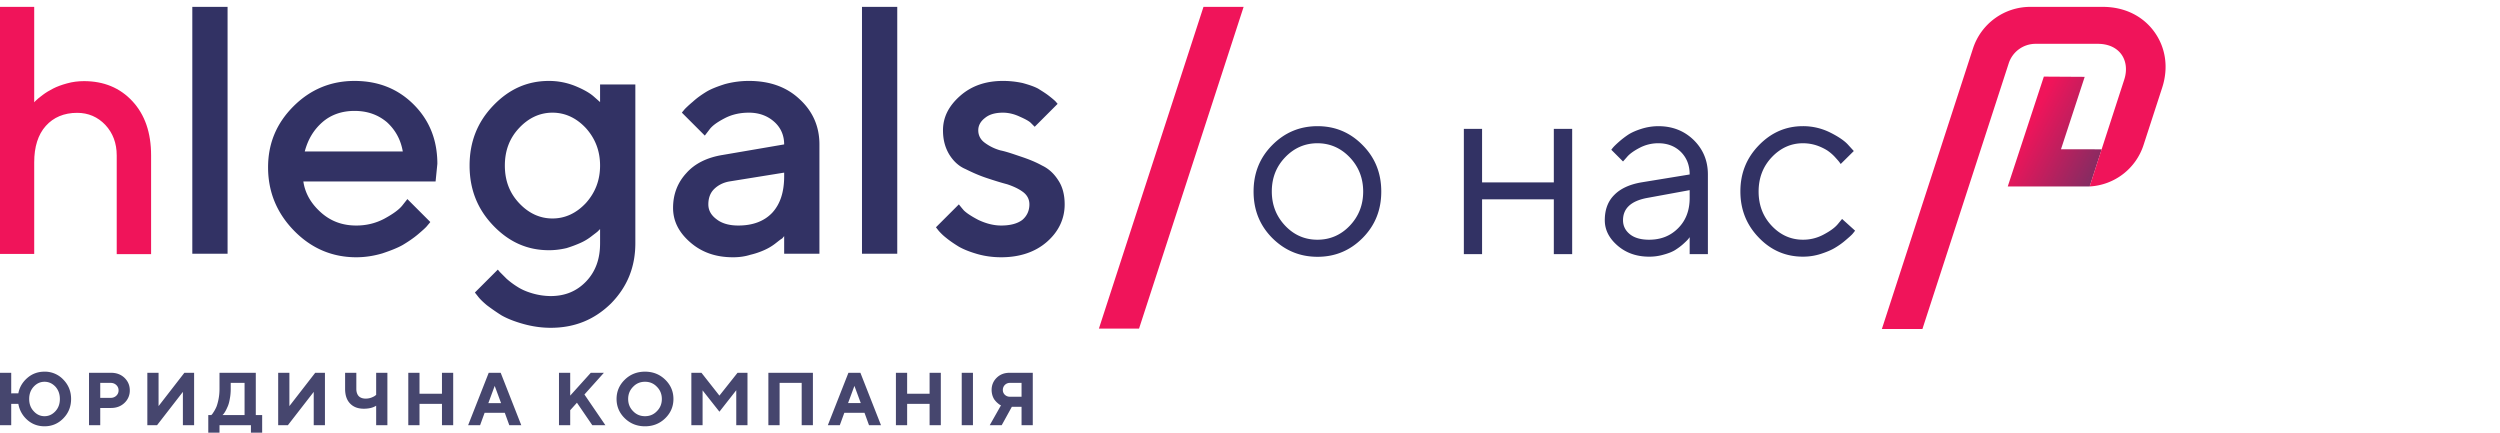<svg width="364" height="63" fill="none" xmlns="http://www.w3.org/2000/svg"><g clip-path="url(#clip0)"><path d="M10.351 58.091c0-1.111-.381-2.048-1.133-2.822a3.675 3.675 0 00-2.735-1.155c-.97 0-1.809.305-2.517.926-.697.61-1.133 1.351-1.296 2.234H1.634v-2.996H0v7.627h1.634V58.8H2.67c.163.926.599 1.71 1.296 2.331.698.621 1.537.937 2.517.937 1.068 0 1.983-.381 2.735-1.155.752-.762 1.133-1.71 1.133-2.822zm-1.634 0c0 .72-.218 1.319-.654 1.787-.447.48-.97.72-1.58.72-.61 0-1.133-.24-1.569-.72-.447-.468-.665-1.068-.665-1.787 0-.719.218-1.318.665-1.798.436-.468.959-.708 1.57-.708.61 0 1.132.24 1.58.708.435.48.653 1.08.653 1.798zm4.243-3.813v7.627h1.635V59.4h1.58c.784 0 1.438-.25 1.95-.74a2.432 2.432 0 00.774-1.82c0-.73-.262-1.33-.774-1.83-.523-.491-1.166-.73-1.95-.73H12.96zm3.16 1.471c.327 0 .6.109.817.316.218.207.327.469.327.774 0 .305-.109.566-.327.773-.218.207-.49.316-.817.316h-1.525V55.75h1.525zm12.142 6.156v-7.627h-1.417l-3.759 4.849v-4.849h-1.634v7.627h1.416l3.76-4.848v4.848h1.634zm2.063-1.471v3.051h1.634v-1.58h4.576v1.58h1.635v-3.05h-.927v-6.157H31.96v2.343c0 .512-.044.991-.13 1.438a7.289 7.289 0 01-.284 1.09 5.089 5.089 0 01-.37.73c-.142.218-.23.36-.284.425-.065.054-.098.109-.13.13h-.436zm3.268-3.813v-.872h2.016v4.685h-3.214l.13-.13c.077-.087.175-.23.295-.436.12-.207.228-.447.348-.72.12-.272.218-.642.294-1.089.088-.447.131-.926.131-1.438zm13.719 5.284v-7.627h-1.417l-3.76 4.849v-4.849h-1.633v7.627h1.416l3.76-4.848v4.848h1.634zm4.57-7.627h-1.635v2.343c0 .915.24 1.623.72 2.124.49.513 1.154.763 2.004.763.73 0 1.33-.141 1.798-.436v2.833h1.635v-7.627h-1.635v3.215l-.185.141c-.12.087-.305.174-.556.273a2.37 2.37 0 01-.784.13c-.436 0-.774-.12-1.014-.36-.228-.25-.348-.599-.348-1.056v-2.343zm14.104 0H64.35v3.051h-3.269v-3.05h-1.634v7.626h1.634V58.8h3.27v3.105h1.634v-7.627zm6.969 4.413h-1.852l.926-2.506.926 2.506zm.545 1.416l.653 1.798h1.744L72.9 54.278h-1.743l-2.996 7.627h1.743l.654-1.797H73.5zm9.522-5.829h-1.634v7.627h1.634v-2.179l.981-1.09 2.234 3.27h1.907l-3.051-4.468 2.833-3.16h-1.907l-2.997 3.323v-3.323zm8.439 3.813c0-.697.24-1.296.72-1.776.468-.49 1.046-.73 1.732-.73.686 0 1.264.24 1.732.73.48.48.72 1.079.72 1.776 0 .709-.24 1.297-.72 1.776-.468.49-1.046.73-1.732.73-.686 0-1.264-.24-1.733-.73-.479-.48-.719-1.067-.719-1.776zm-1.689 0c0 1.09.404 2.038 1.199 2.811.795.774 1.776 1.166 2.942 1.166 1.166 0 2.147-.392 2.942-1.166.795-.773 1.198-1.721 1.198-2.81 0-1.101-.403-2.038-1.198-2.812-.796-.774-1.776-1.166-2.942-1.166-1.166 0-2.147.392-2.942 1.166-.795.774-1.199 1.71-1.199 2.811zm14.976-.49l-2.615-3.323h-1.471v7.627h1.635V56.84l2.451 3.105 2.452-3.127v5.088h1.634v-7.627h-1.449l-2.637 3.323zm13.611-3.323h-6.483v7.627h1.635V55.75h3.214v6.156h1.634v-7.627zm6.971 4.413h-1.852l.926-2.506.926 2.506zm.545 1.416l.653 1.798h1.744l-2.997-7.627h-1.743l-2.996 7.627h1.743l.654-1.797h2.942zm11.108-5.829h-1.634v3.051h-3.269v-3.05h-1.634v7.626h1.634V58.8h3.269v3.105h1.634v-7.627zm4.679 0h-1.634v7.627h1.634v-7.627zm8.711 0h-3.378c-.763 0-1.384.24-1.874.72-.491.479-.741 1.078-.741 1.786 0 .305.054.589.141.861.099.272.207.48.338.632.12.152.251.294.414.425a2.2 2.2 0 00.327.25c.055.022.109.055.142.066l-1.635 2.887h1.744l1.471-2.67h1.416v2.67h1.635v-7.627zm-4.359 2.506a1.01 1.01 0 011.035-1.035h1.689v2.016h-1.689a1.05 1.05 0 01-.741-.283.93.93 0 01-.294-.698z" fill="#46466E"/><path d="M4.981 1H0v35.975h4.981V23.629c0-2.258.562-4.04 1.685-5.294 1.123-1.254 2.661-1.906 4.566-1.906 1.636 0 3.003.602 4.102 1.756 1.099 1.179 1.66 2.659 1.66 4.44V37H22V22.625c0-3.311-.903-5.92-2.71-7.877-1.807-1.957-4.176-2.935-7.057-2.935-.83 0-1.66.1-2.466.326-.83.226-1.49.476-2.027.752-.537.276-1.05.577-1.514.929-.464.35-.78.602-.927.752-.147.15-.269.251-.318.326V1z" fill="#F0145A"/><path d="M33.135 1H28v35.945h5.135V1zm30.287 25.418l.257-2.568c0-3.44-1.13-6.316-3.44-8.627-2.311-2.31-5.187-3.44-8.627-3.44-3.44 0-6.419 1.232-8.884 3.697-2.465 2.465-3.697 5.392-3.697 8.884 0 3.594 1.284 6.675 3.8 9.243 2.516 2.567 5.546 3.851 9.037 3.851 1.336 0 2.568-.205 3.8-.565 1.233-.41 2.26-.821 2.979-1.232.77-.462 1.54-.976 2.208-1.54.667-.566 1.13-.976 1.335-1.233.205-.257.36-.41.462-.565l-3.338-3.338-.77.976c-.513.616-1.386 1.232-2.619 1.9-1.284.668-2.619.976-4.056.976-2.003 0-3.698-.617-5.136-1.9-1.437-1.284-2.31-2.773-2.567-4.52h19.256zm-11.81-10.27c1.9 0 3.44.565 4.724 1.643 1.232 1.13 2.003 2.516 2.31 4.262H44.372c.463-1.746 1.284-3.132 2.568-4.262 1.232-1.078 2.824-1.643 4.673-1.643zm35.759 19.307c0 2.26-.667 4.108-2.054 5.546-1.335 1.387-3.03 2.106-5.135 2.106a9.707 9.707 0 01-2.722-.411c-.872-.257-1.54-.565-2.105-.924a11.6 11.6 0 01-1.592-1.182l-.924-.924c-.154-.154-.257-.308-.36-.41l-3.337 3.337.41.514c.257.359.72.821 1.336 1.335.616.462 1.335.975 2.156 1.489.822.462 1.849.873 3.133 1.232 1.283.36 2.619.565 4.005.565 3.492 0 6.367-1.181 8.78-3.543 2.363-2.413 3.544-5.29 3.544-8.781V12.296h-5.135v2.568l-.873-.77c-.565-.514-1.438-1.027-2.67-1.54a10.17 10.17 0 00-3.903-.771c-3.132 0-5.802 1.181-8.113 3.595-2.31 2.413-3.44 5.289-3.44 8.729 0 3.44 1.13 6.316 3.44 8.73 2.31 2.413 4.981 3.594 8.113 3.594.873 0 1.695-.103 2.568-.308a17.932 17.932 0 002.054-.77 7.662 7.662 0 001.54-.925c.462-.36.822-.616.925-.718l.36-.36v2.105zM73.507 24.107c0-2.157.667-3.954 2.054-5.443 1.386-1.49 3.03-2.26 4.878-2.26 1.848 0 3.492.77 4.878 2.26 1.335 1.49 2.054 3.286 2.054 5.443 0 2.157-.719 3.954-2.054 5.443-1.386 1.49-3.03 2.26-4.878 2.26-1.849 0-3.492-.77-4.878-2.26-1.387-1.489-2.054-3.286-2.054-5.443zm45.802 12.838V21.026c0-2.619-.976-4.827-2.876-6.573-1.9-1.797-4.365-2.67-7.394-2.67a13.31 13.31 0 00-3.492.462c-1.13.36-2.054.72-2.722 1.13-.667.41-1.335.873-1.951 1.438-.616.513-.975.873-1.18 1.078-.155.205-.309.36-.412.513l3.338 3.338.668-.873c.41-.564 1.129-1.078 2.208-1.643 1.078-.565 2.259-.822 3.543-.822 1.489 0 2.721.463 3.697 1.336s1.438 2.002 1.438 3.286l-8.986 1.54c-2.209.36-4.006 1.233-5.238 2.62-1.284 1.386-1.951 3.08-1.951 5.083 0 1.9.821 3.543 2.464 4.981 1.695 1.49 3.749 2.208 6.265 2.208.873 0 1.695-.103 2.516-.36a11.075 11.075 0 002.106-.718 7.671 7.671 0 001.54-.925c.462-.359.77-.616.976-.718.154-.154.256-.309.308-.36v2.568h5.135zm-11.811-4.108c-1.335 0-2.413-.309-3.183-.925-.822-.616-1.181-1.335-1.181-2.156 0-.873.256-1.644.821-2.209.565-.564 1.335-.975 2.26-1.13l7.959-1.283v.514c0 2.31-.565 4.056-1.746 5.34-1.181 1.232-2.824 1.849-4.93 1.849zM130.64 1h-5.135v35.945h5.135V1zm23.349 14.12l-.308-.359c-.206-.205-.514-.462-.976-.821-.462-.36-.975-.668-1.54-1.027-.565-.308-1.335-.565-2.26-.822a13.33 13.33 0 00-2.875-.308c-2.516 0-4.57.719-6.214 2.157-1.694 1.489-2.516 3.132-2.516 5.032 0 1.386.308 2.516.924 3.543.617.976 1.387 1.695 2.363 2.105.924.463 1.951.925 3.029 1.284 1.079.36 2.054.668 3.03.925.924.308 1.694.667 2.311 1.13.616.462.924 1.078.924 1.797 0 .924-.359 1.694-1.027 2.259-.668.514-1.695.822-3.081.822-1.13 0-2.259-.309-3.338-.822-1.078-.565-1.746-1.027-2.105-1.387a20.005 20.005 0 01-.719-.872l-3.338 3.337.36.462a7.77 7.77 0 001.129 1.079c.565.462 1.181.873 1.849 1.284.719.41 1.643.77 2.722 1.078 1.078.308 2.259.462 3.44.462 2.722 0 4.981-.77 6.675-2.26 1.695-1.489 2.568-3.337 2.568-5.442 0-1.387-.308-2.568-.924-3.492-.617-.976-1.387-1.695-2.362-2.157-.925-.514-1.952-.924-3.03-1.284-1.078-.36-2.054-.719-3.03-.924a6.933 6.933 0 01-2.31-1.13c-.617-.462-.925-1.078-.925-1.797 0-.668.308-1.284.976-1.797.616-.514 1.489-.77 2.619-.77.821 0 1.643.205 2.413.564.822.36 1.387.668 1.643.925l.565.565 3.338-3.338zm44.49 12.77c0 1.966-.668 3.636-1.967 4.99-1.299 1.355-2.876 2.023-4.695 2.023-1.818 0-3.395-.668-4.694-2.04-1.299-1.374-1.948-3.025-1.948-4.992s.649-3.618 1.948-4.973c1.299-1.354 2.876-2.04 4.694-2.04 1.819 0 3.396.686 4.695 2.04 1.299 1.355 1.967 3.025 1.967 4.992zm-15.958 0c0 2.671.891 4.917 2.709 6.754 1.819 1.818 4.008 2.746 6.606 2.746 2.579 0 4.768-.928 6.568-2.746 1.819-1.837 2.709-4.082 2.709-6.754 0-2.672-.89-4.917-2.709-6.754-1.8-1.837-3.989-2.765-6.568-2.765-2.598 0-4.787.928-6.606 2.765-1.818 1.837-2.709 4.082-2.709 6.754zM226.236 37h2.672V18.76h-2.672v7.794H215.79V18.76h-2.653V37h2.653v-7.979h10.446V37zm12.747-10.446c-1.725.297-3.043.909-3.952 1.837-.927.927-1.373 2.152-1.373 3.674 0 1.391.613 2.616 1.856 3.692s2.783 1.614 4.601 1.614a7.37 7.37 0 002.115-.297c.687-.185 1.244-.408 1.67-.668.409-.26.798-.538 1.169-.872.371-.334.594-.556.705-.686.112-.13.186-.242.242-.316V37h2.653V25.403c0-1.985-.687-3.655-2.06-5.01-1.373-1.335-3.08-2.022-5.158-2.022a8.18 8.18 0 00-2.412.371c-.779.241-1.41.52-1.893.817a12.51 12.51 0 00-1.391 1.057c-.445.39-.724.668-.854.817-.13.148-.222.278-.297.37l1.708 1.708.575-.65c.371-.445.983-.89 1.837-1.336a5.809 5.809 0 012.727-.668c1.336 0 2.431.427 3.284 1.262.854.854 1.281 1.948 1.281 3.284l-7.033 1.15zm1.132 8.35c-1.187 0-2.134-.26-2.802-.799-.667-.538-1.001-1.224-1.001-2.04 0-1.708 1.15-2.784 3.432-3.23l6.272-1.15v1.15c0 1.8-.557 3.267-1.67 4.38-1.114 1.132-2.524 1.688-4.231 1.688zM253.4 27.87c0 2.635.891 4.88 2.691 6.735 1.781 1.856 3.933 2.765 6.42 2.765.89 0 1.762-.13 2.616-.408.853-.278 1.559-.575 2.097-.91a10.454 10.454 0 001.558-1.131c.501-.427.835-.724.984-.91.148-.185.259-.315.334-.426l-1.893-1.707-.612.742c-.427.52-1.114 1.02-2.06 1.522a6.25 6.25 0 01-3.024.76c-1.744 0-3.266-.668-4.546-2.022-1.28-1.355-1.911-3.025-1.911-4.991 0-1.967.631-3.637 1.911-4.992 1.28-1.354 2.802-2.04 4.546-2.04.686 0 1.354.11 1.985.315a7.484 7.484 0 011.54.724c.39.26.761.575 1.095.927.334.371.557.612.649.742.112.149.186.242.223.316l1.911-1.893-.798-.872c-.519-.594-1.41-1.206-2.635-1.818a8.817 8.817 0 00-3.989-.928c-2.468 0-4.601.928-6.401 2.783-1.8 1.856-2.691 4.082-2.691 6.717z" fill="#323264"/><path fill-rule="evenodd" clip-rule="evenodd" d="M304.258 27.145h-11.929l5.256-15.991 5.947.035-3.453 10.546 5.929.004-1.75 5.406z" fill="url(#paint0_linear)"/><path fill-rule="evenodd" clip-rule="evenodd" d="M279.904 47.904H274s10.754-33.11 13.266-40.84A8.774 8.774 0 01295.609 1h10.556c3.183 0 5.84 1.345 7.492 3.618 1.65 2.273 2.119 5.181 1.156 8.148l-2.708 8.334a8.739 8.739 0 01-7.846 6.047s-.019-.006 5.031-15.555c.446-1.372.283-2.715-.417-3.678-.7-.963-1.88-1.533-3.441-1.533h-9.058a4.106 4.106 0 00-3.904 2.838l-12.566 38.685zM175.227 1h5.844l-15.226 46.843H160L175.227 1z" fill="#F0145A"/></g><defs><linearGradient id="paint0_linear" x1="292.328" y1="24.082" x2="305.6" y2="31.017" gradientUnits="userSpaceOnUse"><stop stop-color="#F0145A"/><stop offset="1" stop-color="#693264"/></linearGradient><clipPath id="clip0"><path fill="#fff" d="M0 0h364v63H0z"/></clipPath></defs></svg>